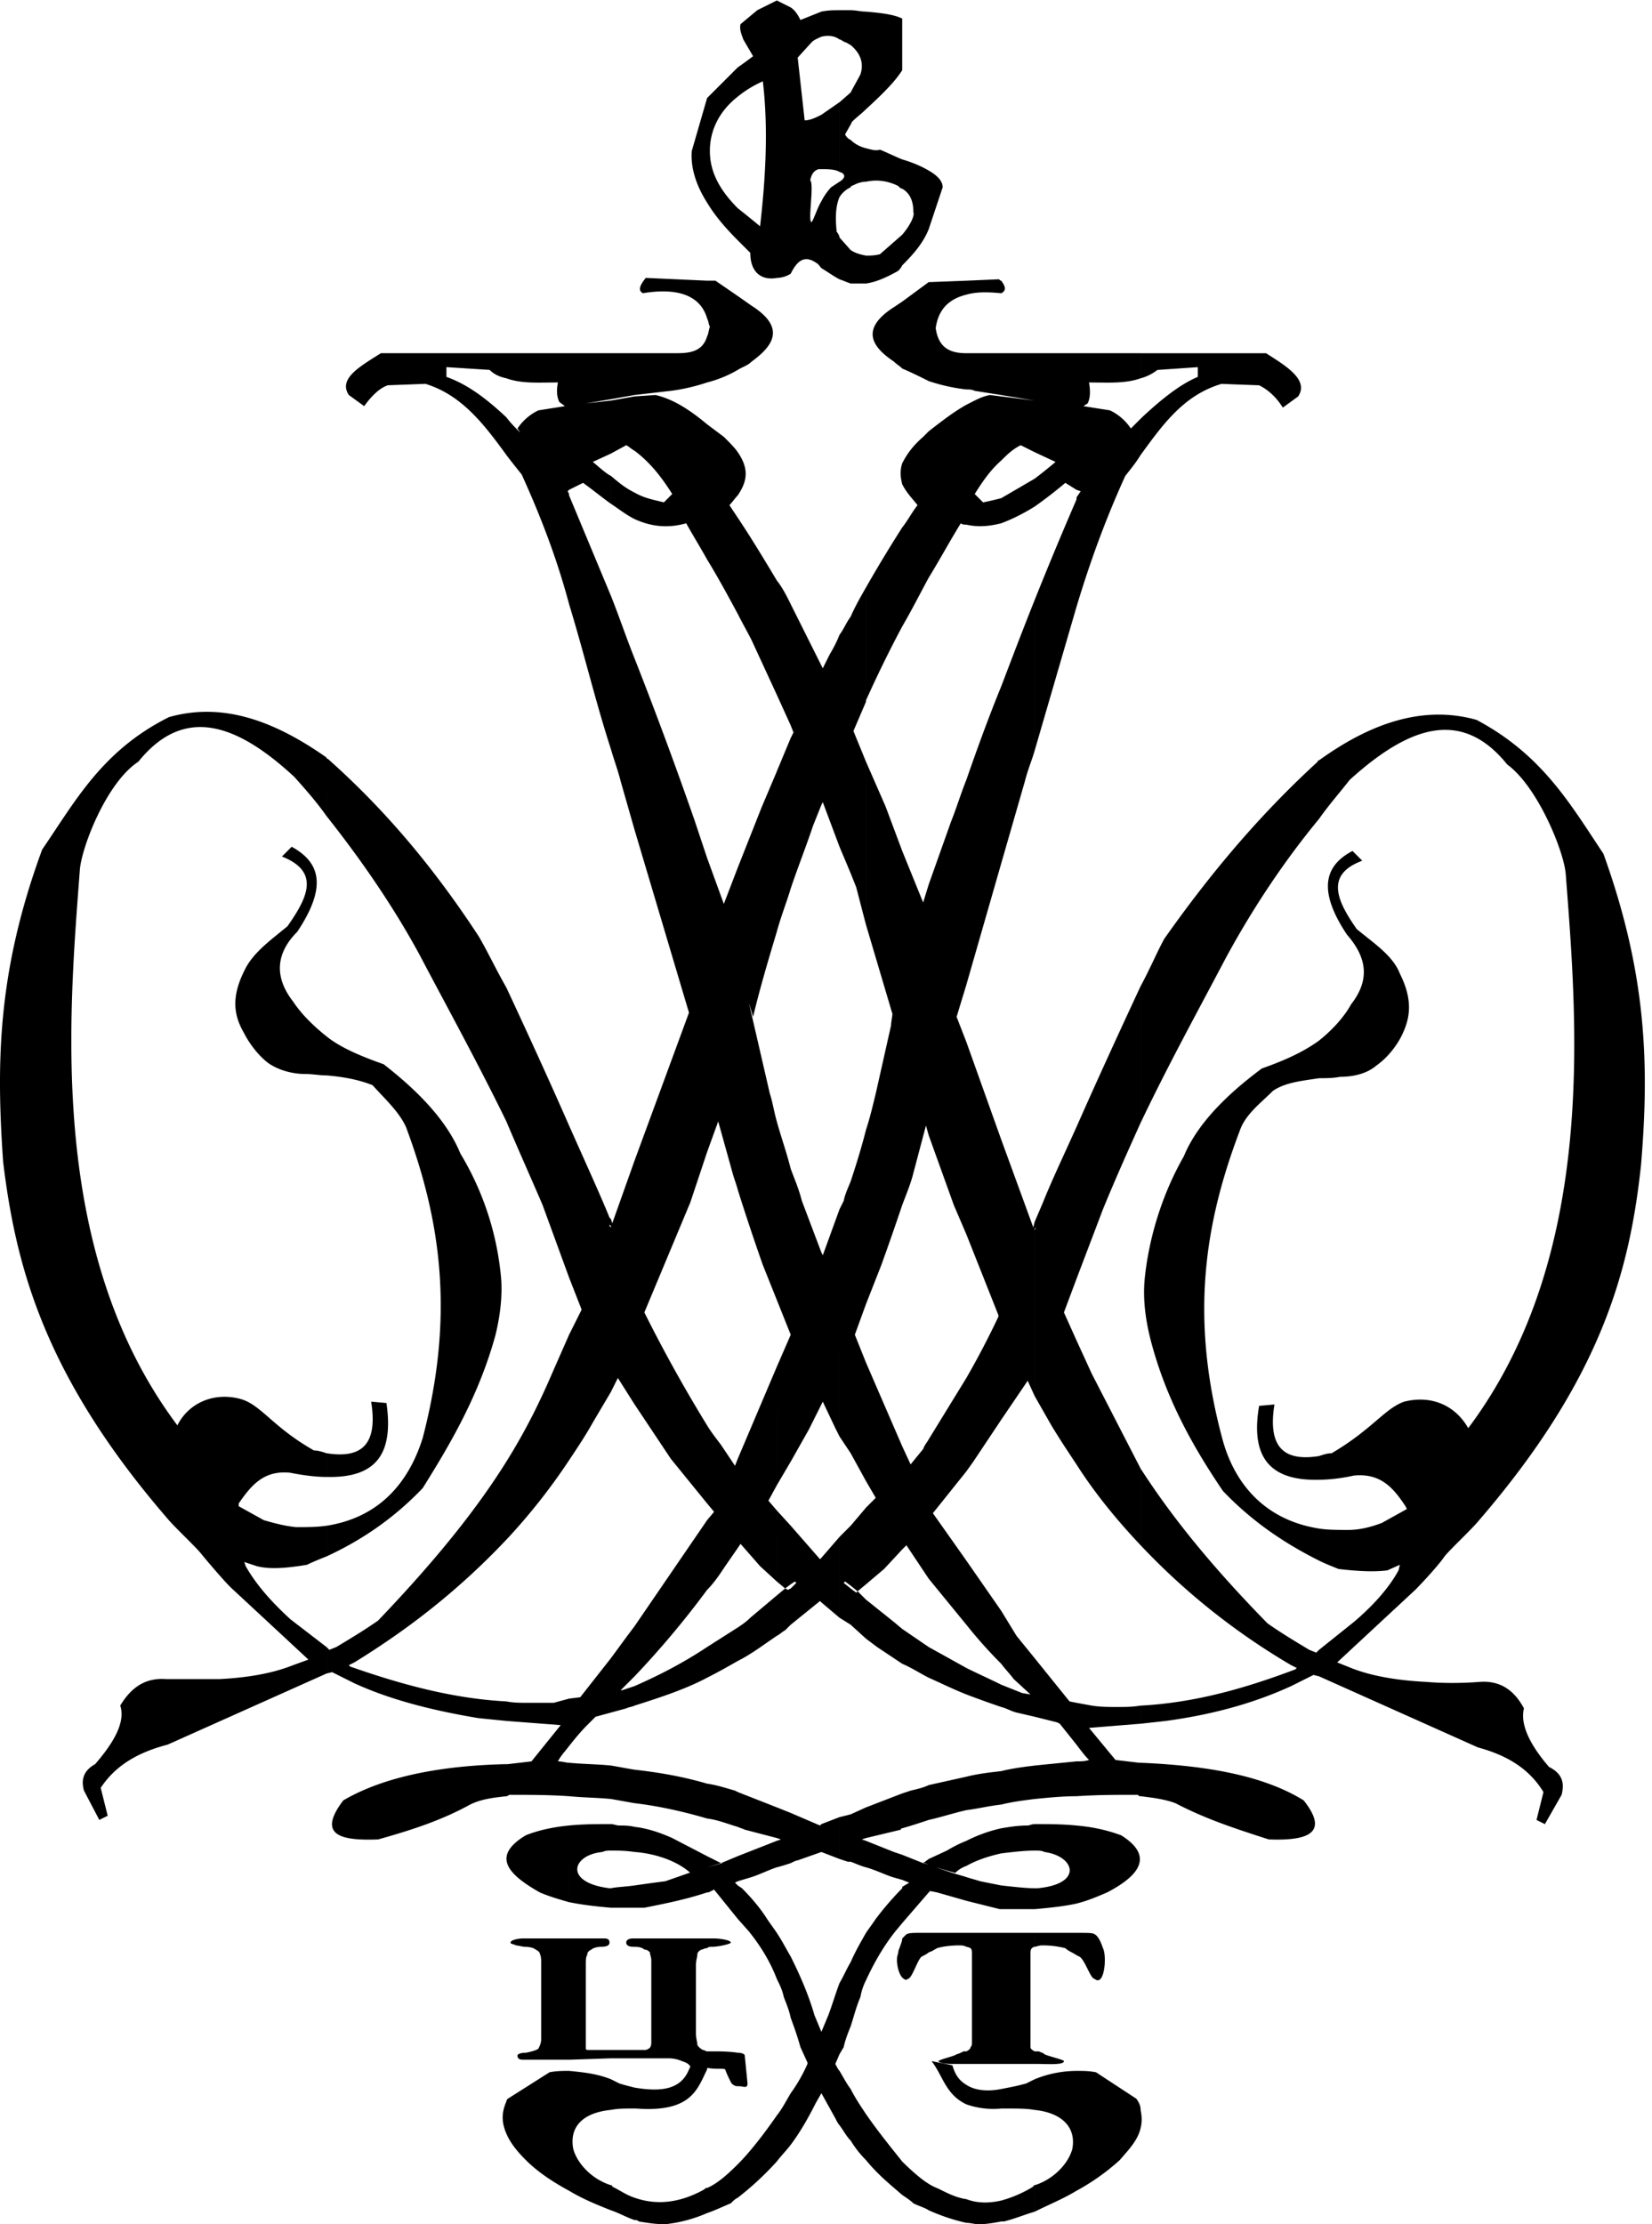 <svg xmlns="http://www.w3.org/2000/svg" width="104" height="140" viewBox="0 0 104 140"><defs><clipPath id="gd76a"><path d="M0 140V0h103.548v140z"/></clipPath><clipPath id="gd76b"><path d="M0 140V0h103.547v140z"/></clipPath></defs><g><g><g><g><g/><g clip-path="url(#gd76a)"><g><g/><g clip-path="url(#gd76b)"><path d="M19.24 67.601c-.877 0-1.755-.263-2.37-.702-.79-.614-1.316-1.492-1.491-1.843-.614-1.053-.878-2.194 0-3.949.526-1.14 1.667-1.93 2.72-2.808 1.229-1.755 2.106-3.422-.35-4.388l.614-.614c1.755.965 2.281 2.457.35 5.353-1.316 1.316-1.491 2.808-.263 4.388.527.79 1.229 1.492 2.106 2.194.878.702 2.107 1.228 3.598 1.755 2.37 1.843 4.037 3.686 4.827 5.616a18.301 18.301 0 0 1 2.545 7.635c.088.79.088 2.106-.351 3.861-1.053 3.774-2.808 6.758-4.563 9.566-1.755 1.843-3.774 3.247-6.055 4.3v-1.93c3.334-.527 5.177-2.721 6.055-5.53 2.018-7.722 1.14-13.69-1.053-19.569-.44-.965-1.317-1.755-2.107-2.633-.877-.35-1.842-.526-2.896-.614-.438 0-.877-.088-1.316-.088zm1.316 37.735l-10.004 4.476c-2.37.614-3.51 1.667-4.212 2.72l.439 1.755-.527.264-.965-1.843c-.176-.615-.088-1.229.702-1.668 1.14-1.316 1.93-2.632 1.58-3.685.79-1.317 1.755-1.755 2.896-1.668h3.334c1.755-.087 3.335-.35 4.651-.877l.966-.351-4.915-4.564c-.438-.438-1.492-1.667-1.843-2.106-.35-.439-1.667-1.667-2.106-2.194C2.742 86.557.987 79.624.197 73.13c-.439-6.319-.35-12.023 2.457-19.657 2.106-3.072 3.774-6.231 7.986-8.337 3.423-.966 6.67.263 9.916 2.545v3.685c-.614-.877-1.316-1.667-2.018-2.457-3.598-3.334-6.933-4.563-9.829-.965-2.018 1.316-3.598 5.44-3.685 6.845-.702 9.302-2.019 24.045 6.143 34.927.702-1.404 2.281-2.106 3.949-1.668 1.316.351 2.018 1.756 4.65 3.247.264 0 .527.088.79.176v1.492c-.614 0-1.404-.088-2.281-.264-1.668-.175-2.457.79-3.247 1.931v.176l1.58.877c.614.176 1.228.351 2.018.439.702 0 1.316 0 1.93-.088v1.93c-.438.176-.877.352-1.228.527-1.58.264-2.457.264-3.16.088l-.79-.263.089.263c.702 1.229 1.667 2.282 2.808 3.335l2.281 1.755zm0-1.667l.176.175.439-.175c.877-.527 1.755-1.053 2.632-1.667 3.862-4.037 6.319-7.196 8.074-10.005v4.915c-2.984 3.159-6.143 5.616-9.565 7.722l-.351.176.087.087c3.247 1.141 6.494 2.019 9.829 2.194v1.229l-1.755-.176c-3.16-.526-5.704-1.228-7.81-2.193l-1.405-.702-.35.087v-1.667zm11.321 3.422c.439.088.878.088 1.404.088h1.58l.965-.263.702-.088 1.93-2.457.966-1.316.527-.702 4.563-6.67.44-.526-.44-.527-2.282-2.808-2.281-3.423V73.042l3.423-9.302-3.423-11.496-.878-3.072c-.176-.702-.439-1.404-.614-2.018v-9.653c.526 1.316.965 2.633 1.492 3.949a274.17 274.17 0 0 1 3.773 10.18l.79 2.37 1.054 2.895.876-2.282 1.492-3.773.966-2.282V58.65c-.527 1.755-1.052 3.51-1.492 5.353l-.263-.877.263 1.14 1.053 4.564c.175.526.263 1.14.439 1.755v11.233l-.878-2.194a149.774 149.774 0 0 1-1.58-4.739c-.087-.351-.264-.79-.35-1.14l-.88-3.16-.7 1.93-1.053 3.16-2.896 6.932a92.395 92.395 0 0 0 3.949 7.109c.263.438.614.877.877 1.228l.88 1.317.173-.44v5.617l-.79 1.141c-.35.527-.7 1.053-1.14 1.492a57.436 57.436 0 0 1-4.563 5.44l-.264.264-.614.614h.088l.79-.263v1.229c-.176.087-.351.087-.527.175l-.965.263-.966.264-.526.526c-.439.439-.79.878-1.141 1.317-.263.35-.527.614-.702.965.263 0 .527.088.702.088v2.106c-1.229-.088-2.545-.088-3.773-.088-.088.088-.176.088-.176.088-.79.088-1.58.175-2.282.526-1.755.966-3.598 1.58-5.792 2.194-2.369.088-3.86-.263-2.193-2.457 2.544-1.492 6.142-2.194 10.267-2.282h.088l1.492-.175 1.842-2.282-3.422-.263zm14.567-15.27l2.458-5.791v7.46l-.527.965.527.614v4.475l-1.052-.965-1.23-1.404-.176.263v-5.616zm-14.567.176c1.316-2.106 2.194-3.949 2.984-5.792l.965-2.193.79-1.58-.79-2.018-1.667-4.564c-.79-1.843-1.58-3.598-2.282-5.265V62.16c1.229 2.633 2.72 5.88 3.949 8.688 1.053 2.37 2.018 4.476 2.545 5.792l.088.088.087.263 1.405-3.949V88.4l-1.054-1.667-.438.878-1.141 1.93c-.439.79-.965 1.58-1.492 2.37a38.16 38.16 0 0 1-3.949 5.002v-4.915zm6.494-14.918v.088l.088.087v-.087zM20.556 47.68zm0 0c0 .008.005.087.088.087 3.16 2.809 6.319 6.319 9.478 11.145.526.878 1.053 2.019 1.755 3.247v8.425c-1.843-3.774-3.686-7.108-5.44-10.443-1.756-3.247-3.862-6.23-5.88-8.776zm0 43.79c2.194.35 3.247-.527 2.809-3.247l.965.088c.439 3.071-.527 4.738-3.773 4.65v-1.491zm6.231-67.309l-2.37.088c-.526.175-1.052.702-1.491 1.316l-.965-.702c-.702-1.053.79-1.843 2.018-2.633h7.898v1.58c-.439-.088-.79-.263-1.053-.527l-2.72-.175v.614c1.228.439 2.369 1.229 3.773 2.545.263.351.527.614.878.966l-.176-.264a3.28 3.28 0 0 1 1.316-1.14l1.668-.264-.351-.263c-.176-.351-.176-.79-.088-1.229-1.229 0-2.282.088-3.247-.263v-1.58h3.949v8.6l-.088.088.088.176v.088l2.633 6.318v9.653c-.966-2.984-1.668-5.967-2.633-9.127v-6.844 6.844c-.702-2.632-1.667-5.265-2.984-8.16-.35-.44-.702-.878-.965-1.23-1.404-1.93-2.808-3.773-5.09-4.475zm9.039-1.93h4.125v2.632l-1.492.263-1.58.264 1.58-.176 1.492-.263v3.422c-.176-.087-.351-.263-.527-.35l-.965.526-1.141.526c.439.351.79.702 1.14.878v1.755c-.614-.439-1.14-.878-1.754-1.316l-.878.438zm0 92.67c.878-.088 1.755-.088 2.633-.088v1.667c-.176 0-.351 0-.527.088-1.93.176-2.457 1.93.439 2.282h.088v1.228c-.966-.087-1.755-.175-2.633-.35zm-1.843 4.212c-2.018-1.14-3.071-2.282-.877-3.598.877-.351 1.842-.527 2.72-.614v4.826c-.614-.175-1.229-.35-1.843-.614zm1.843 10.53H32.93c-.263 0-.351-.087-.351-.263 0-.087.176-.175.527-.175.438-.088.702-.176.79-.263.087-.176.175-.351.175-.615v-4.65c0-.352 0-.527-.088-.703 0-.088-.088-.175-.263-.263-.088-.088-.351-.176-.702-.176-.088 0-.439-.087-.527-.087-.175-.088-.35-.088-.35-.176 0-.175.526-.263.79-.263h2.895v7.635zm0 .703c.878.087 1.755.175 2.633.526v1.93c-1.755.176-2.633 1.054-2.37 2.458.264.965 1.229 1.93 2.37 2.282v1.58c-.878-.352-1.755-.703-2.633-1.23zm-2.72 5.616c-.527-.526-.966-1.053-1.229-1.667-.263-.615-.351-1.229 0-2.019 0 0 0-.087.088-.175l2.632-1.668c.44-.087.878-.087 1.229-.087v7.547c-.965-.527-1.93-1.141-2.72-1.93zm5.353-22.729c-.878-.087-1.755-.087-2.633-.175v-2.106c.878.087 1.755.087 2.633.175zm0 16.323l-2.633.088v-7.635h2.194c.263 0 .35.088.35.263 0 .176-.175.263-.526.263-.263 0-.526.088-.614.176-.175.088-.263.175-.263.351-.088.088-.088.351-.088.614v5.266c0 .087.088.087.176.087h1.404zm1.492-96.883c-.527-.263-.966-.614-1.492-.965v-1.755c.614.526.965.79 1.492 1.053zm-1.492 80.56v-2.106c.526.088.965.176 1.492.263 1.58.176 3.071.44 4.563.878.614.088 1.14.263 1.756.439l.174.088 2.458.965.877.35v3.16c-.263.088-.526.176-.877.263-.527.176-1.052.44-1.58.615l-.878.263v-1.58l2.458-.965.263-.088-.263-.088-2.018-.526c-.176-.088-.264-.088-.44-.176-.615-.175-1.23-.438-1.93-.526-1.492-.439-3.072-.79-4.563-.965-.527-.088-.966-.176-1.492-.264zm0 1.58c.175 0 .35.088.526.088.263 0 .615 0 .966.087v1.58c-.615-.088-1.054-.088-1.492-.088zm1.492.175c.79.088 1.58.351 2.368.702l2.195 1.141v2.282c-1.316.439-2.633.702-3.95.965h-.613v-1.404c.614-.088 1.228-.175 1.93-.263l1.559-.545c-.879-.778-2.27-1.21-3.49-1.298zm-1.492 5.09v-1.228c.438-.088.877-.088 1.492-.176v1.404zm1.492 2.457h-.088c-.263 0-.439-.087-.439-.263 0-.175.176-.263.439-.263h.088v.526zm0-.526h4.563v.614c-.174 0-.265.088-.351.088-.174.088-.265.175-.265.35 0 .089-.086.352-.086.615v4.3c0 .351.086.527.086.702 0 .088.177.264.351.351.09 0 .177.088.265.088v1.14c-.616 1.23-.965 2.721-4.477 2.458h-.086V131.4c1.58.263 2.895.175 3.423-1.141l.087-.176c-.087-.175-.263-.263-.528-.35a2.078 2.078 0 0 0-.789-.176h-2.193v-.527h.526c.176 0 .263 0 .351-.087.088 0 .174-.176.174-.351v-5.178c0-.263-.086-.351-.086-.527-.088-.087-.176-.175-.351-.175-.088-.088-.263-.176-.614-.176v-.526zm0 7.547h-1.492v-.527h1.492v.527zm-1.492 1.316l.526.264c.263.087.615.175.966.263v1.316c-.615 0-1.054 0-1.492.088zm0 8.25v-1.58s.087 0 .087.087c.527.264.878.527 1.405.702 1.491.527 2.982.264 4.389-.526.086-.088.086-.088.174-.088v1.58a8.985 8.985 0 0 1-2.633.702c-.614 0-1.14-.088-1.667-.176-.088-.087-.177-.087-.263-.087-.527-.176-.966-.44-1.492-.615zm6.055-1.405c.614-.263 1.228-.79 1.93-1.492.79-.79 1.668-1.93 2.458-3.071v2.896a18.927 18.927 0 0 1-2.458 2.281c-.174.088-.264.176-.438.352-.438.175-.966.438-1.492.614v-1.58zm-4.563-30.363v-1.229c1.402-.614 2.982-1.404 4.563-2.457l1.93-1.229c.264-.175.527-.35.79-.614l1.668-1.404v2.545c-.79.526-1.58 1.14-2.458 1.58-.615.35-1.23.702-1.93 1.053-1.316.702-2.896 1.228-4.563 1.755zm3.598-97.848l.965-3.335 1.93-1.93a24.4 24.4 0 0 0 .966-.703l-.616-1.053c-.086-.263-.262-.614-.174-.965l1.053-.878L48.902.03v17.464c-.966.175-1.668-.351-1.668-1.58l-.79-.79c-.702-.702-1.404-1.492-1.93-2.37-.616-.965-1.053-2.105-.965-3.246zm1.14 0c0 1.316.616 2.457 1.755 3.598.44.35.878.702 1.406 1.14.35-3.07.525-6.142.174-9.126a6.91 6.91 0 0 0-1.58.965c-1.23.966-1.755 2.194-1.755 3.423zm-3.422 15.357c1.142.263 2.194.965 3.247 1.843v8.512c-.439-.79-.876-1.492-1.316-2.281-1.23.35-2.282.175-3.247-.264v-1.667c.614.351 1.14.439 1.842.614l.526-.526c-.613-.966-1.317-1.93-2.368-2.72v-3.423zm3.247 1.843c.35.263.7.527 1.054.79.351.35.702.702.876.965.79 1.14.527 1.93 0 2.72-.174.176-.35.44-.525.615.174.263.351.526.525.79.878 1.316 1.668 2.632 2.458 3.949.35.438.614.965.877 1.491v7.635l-.877-1.93-1.58-3.423c-.263-.526-.614-1.14-.878-1.667-.615-1.141-1.23-2.282-1.93-3.423v-8.512zm0-6.67c-.439-1.491-1.93-1.93-4.037-1.58-.35-.175-.175-.526.176-.964l3.86.175h.527l1.404.965.878.615c2.194 1.404 1.316 2.545 0 3.51-.263.263-.614.351-.878.526a7.483 7.483 0 0 1-1.93.79c-.79.264-1.581.44-2.282.527l-2.281.263v-2.633h2.72c.878 0 1.578-.175 1.843-1.053.089-.175.089-.35.175-.614-.086-.175-.086-.351-.175-.526zm1.93 98.638l.264.176c.526.526 1.142 1.228 1.58 1.93.175.264.438.615.614.878v2.896c-.44-1.141-1.052-2.106-1.755-2.984l-.703-.79zm-1.49.263l-.351.176h-.09v-2.282l.878.44 1.054-.44v1.58l-.175.088.174.175v2.106zm.525-1.667h-.088l-.877.263zm-.965 11.847h.526c.088 0 .88 0 1.404.088.264 0 .44.088.44.175l.175 1.756c0 .35-.265.175-.527.175h-.088a.484.484 0 0 1-.438-.263c-.087-.176-.264-.527-.351-.79-.087-.088-.527 0-1.052-.088h-.09zm0-7.108h.44c.26 0 1.052.088 1.052.263 0 .088-.791.263-1.142.263-.175 0-.261 0-.35.088zm5.265-25.976v3.686l-.352.263.177.088.175-.088v2.282l-.352.35c-.174.089-.35.264-.525.352v-2.545l.525-.439-.525-.439V95.07zm0 3.95l.351-.352-.088-.088-.263.176v-3.686l1.843 2.106.088-.087 1.14-1.317v5.09l-1.14-.965-.088-.088-1.843 1.492v-2.282zm3.072-3.248l.702-.702v3.774l-.351-.264-.088.088.439.351v2.282l-.702-.439v-5.09zm-3.072-4.739l-.877 1.492V86.03l.877-2.018-.877-2.194V70.585c.263.965.614 1.93.877 2.984.263.702.527 1.316.702 2.018l1.229 3.247.088.176 1.053-2.896v14.304l-.264-.527-.79-1.667-.087.175-.79 1.58-1.14 2.018zm3.072-15.883l.263-.527c.088-.439.264-.79.439-1.229v17.113l-.702-1.053V76.114zM48.9 58.65V48.558l.878-2.106.176-.351-.176-.439v-7.635l1.93 3.862.089.175.438-.877c.264-.44.44-.79.615-1.229.263-.35.437-.79.702-1.14v16.146l-.702-1.667-1.053-2.808-.088.175-.527 1.317c-.438 1.316-.965 2.632-1.404 3.949-.263.877-.614 1.755-.877 2.72zm4.652-19.833c.263-.614.614-1.228.965-1.843v7.196l-.79 1.843.79 1.93v10.268l-.616-2.37-.35-.877V38.817zM49.779.468c.263.175.439.439.613.79L51.71.73c.439-.088.79-.088 1.14-.088h.703v2.194c-.175-.087-.265-.175-.351-.175-.176-.088-.265-.176-.351-.176-.351-.263-.79-.263-1.141-.175-.176.088-.439.175-.614.35l-.878.966.439 3.95c.35 0 .7-.176 1.053-.352l1.14-.79v4.388c-.263-.175-.79-.175-1.14-.175h-.176c-.263.087-.438.263-.527.702.264.263-.175 2.632.089 2.632.175-.263.35-.877.614-1.316.175-.351.439-.702.613-.878l.528-.35v.965c-.264.614-.264 1.404-.176 2.194.088.087.176.263.176.35v2.633c-.351-.175-.702-.438-1.141-.702-.088-.087-.176-.263-.352-.35-.789-.527-1.228 0-1.579.701a1.693 1.693 0 0 1-.877.264V.029zm3.072 5.967l.702-.614V7.84l-.351.615a.685.685 0 0 0 .35.35c.264.264.615.44.966.527.35.088.614.176.878.088.437.176.965.439 1.402.614.616.176 1.23.44 1.669.702.614.351.878.702.878 1.053l-.878 2.633c-.351.878-.965 1.58-1.669 2.282-.086.175-.174.263-.26.35-.791.44-1.406.703-2.02.79h-.965c-.265-.087-.44-.175-.702-.263v-2.632l.702.79c.263.175.526.263.965.35.263 0 .527 0 .878-.087l1.402-1.229c.528-.614.791-1.228.704-1.404 0-.79-.262-1.229-.704-1.492-.086 0-.174-.088-.26-.175-.528-.264-1.229-.44-2.02-.264-.264 0-.527.088-.702.176-.176.088-.263.088-.263.175a1.626 1.626 0 0 0-.702.615v-.966c.437-.263.35-.526 0-.614V6.435zm-3.51 119.26c-.088-.438-.264-.79-.44-1.14v-2.896c.352.526.615 1.053.878 1.492.613 1.228 1.141 2.457 1.492 3.685l.439 1.054.439-1.054c.263-.702.438-1.316.702-2.018.263-.439.437-.877.702-1.316v4.037c-.175.438-.351.877-.44 1.316l-.262.439-.264.614c.088.175.176.35.264.439v3.422c-.088-.088-.176-.263-.264-.439l-.877-1.58-.352.615c-.526 1.053-1.052 1.93-1.579 2.633-.263.35-.614.702-.877 1.053v-2.896c.35-.439.614-.965.877-1.404a9.875 9.875 0 0 0 1.053-1.843v-.088l-.44-.965c-.174-.614-.35-1.141-.613-1.843-.088-.439-.263-.878-.439-1.316zm3.51 4.652c.263.438.437.79.702 1.14v3.247c-.265-.263-.44-.614-.702-.965zm-1.141-15.533l1.14-.439v2.633l-1.14-.439-1.492.527c-.088 0-.263.087-.439.175v-3.16l1.843.79zm1.14-.439l.703-.175v2.983h-.175l-.527-.175v-2.633zm1.668-19.482l.614-.614-.614-1.053v-7.46l2.28 5.266.528 1.14.79-.964c.088-.264.263-.44.351-.615l2.37-3.861a53.458 53.458 0 0 0 2.018-3.861v-.088l-2.019-5.09-.79-1.843-1.579-4.388-.175-.614-.79 2.984c-.176.702-.44 1.316-.704 2.018V53.56l1.318 3.247.351-1.14 1.404-3.95c.351-.877.614-1.755.965-2.632v12.9l-.614 2.018.614 1.58 2.194 6.143v17.639l-1.755 2.632-.439.615-2.107 2.632 2.107 2.984v4.037l-2.369-2.896-.527-.79-.877-1.316-.265.263-1.14 1.229-1.14.965v-4.827zm6.318-45.808c.702-2.019 1.405-3.95 2.194-5.88V54.35l-2.194 7.635zm0 49.143l2.194 3.16v3.334c-.79-.79-1.492-1.58-2.194-2.457zm-6.318 1.492l-.527.439.527.526v2.457l-.965-.877v-2.282l.35.263.088-.087-.438-.351v-3.774l.965-1.14v4.826zm0 .965l1.756 1.404.524.44 1.669 1.14 2.37 1.316v1.668c-.878-.351-1.58-.702-2.37-1.053-.527-.264-1.053-.615-1.669-.878a591.76 591.76 0 0 0-1.58-1.053l-.7-.527zm6.318 4.3c.702.351 1.491.702 2.194 1.053v1.404a60.948 60.948 0 0 1-2.194-.79zm-6.318-22.904l-.702 1.93.702 1.756v7.459l-.965-1.755V74.358c.35-1.053.7-2.193.965-3.247.263-.79.44-1.58.614-2.281l.966-4.3v-.088l.086-.614-1.666-5.617V47.944l1.229 2.808 1.051 2.808v22.29a170.65 170.65 0 0 1-1.315 3.774l-.965 2.457zm0-81.35c.965.088 1.756.176 2.28.439v3.247c-.437.702-1.226 1.492-2.28 2.457V.731zm0 6.143c-.264.263-.616.527-.878.79l-.087.175V5.821c.175-.351.438-.79.614-1.14.263-.79-.088-1.405-.614-1.844V.643c.35 0 .614.088.965.088v6.143zm-.351 118.822c-.265.614-.439 1.316-.614 1.843v-4.037c.263-.615.614-1.229.965-1.843.176-.263.44-.614.614-.878a19.201 19.201 0 0 1 1.666-1.93v2.194l-.437.526c-.702.878-1.316 1.93-1.843 3.072a3.715 3.715 0 0 0-.351 1.053zm2.631-6.845v-.088l.442-.263-.442-.176-.614-.175c-.525-.176-1.052-.44-1.666-.615-.351-.087-.702-.263-.965-.35V114.2l.965-.44v1.931l-.264.088.264.088 1.756.702.524.176v1.58-1.58l1.318.526.351-.263v.35l-.263-.087h-.088l.351.088v-.351l1.14-.527c.44-.263.79-.439 1.23-.614a9.336 9.336 0 0 1 2.193-.79v1.58c-.79.175-1.58.439-2.194.79a1.91 1.91 0 0 0-.702.438l-1.228-.35 1.053.35c.263.088.614.176.877.264.264.087.615.175.878.263l1.316.263v1.492h-.089l-2.105-.527-1.842-.526-.44-.088-.087.088-1.669 1.93zm6.232-3.774c.527-.088 1.053-.175 1.668-.175.087 0 .263-.088.439-.088v1.667c-.615 0-1.405.088-2.107.176v-1.58zm-8.512-1.316l2.28-.878.528-.175c.351-.088.79-.176 1.141-.351l2.37-.527v2.106c-.79.176-1.58.44-2.37.615-.527.175-1.053.35-1.669.526 0 0-.086 0-.086.088l-2.194.526v-1.93zm0 19.306c.791 1.141 1.58 2.106 2.28 2.984.616.614 1.23 1.14 1.669 1.404.262.175.527.263.702.351.527.263 1.053.526 1.667.614.702.264 1.405.264 2.194.088v1.316c-.438.088-.965.176-1.404.176-.264 0-.526-.088-.79-.088-.79-.175-1.58-.439-2.369-.79-.263-.175-.613-.263-.965-.438-.176-.176-.44-.352-.704-.527-.7-.614-1.489-1.229-2.28-2.194zm8.512 5.441a7.81 7.81 0 0 0 2.019-.878c0-.087.087-.087.087-.087v1.667c-.614.176-1.23.439-1.93.614h-.176v-1.316zm-9.477-3.774v-3.246c.263.526.614 1.053.965 1.58v2.895a6.626 6.626 0 0 1-.965-1.229zm3.245-12.724v2.457c-.26-.263-.437-1.14-.26-1.492 0 0 0-.175.086-.35.088-.264.174-.44.174-.615zm-.524-99.252c-1.316-.878-2.195-2.018 0-3.423l.524-.35 1.669-1.23h.088l2.281-.087 2.019-.088c.086 0 .086.088.175.088v.79c-.877-.088-1.58-.088-2.194.088-1.053.263-1.755.877-1.93 2.106.175 1.228.877 1.58 1.93 1.58v2.281c-.79-.088-1.58-.263-2.369-.526-.527-.264-1.053-.527-1.669-.79-.174-.176-.35-.264-.524-.439zm6.756-4.3zm0 0zm-2.194 3.773h2.194v2.633l-1.668-.263c-.175-.088-.35-.088-.526-.088v-2.282zm-6.318 14.743a86.27 86.27 0 0 1 2.28-3.773v6.23a76.187 76.187 0 0 0-2.28 4.652zm2.28-3.773c.351-.439.616-.965.966-1.404-.35-.439-.701-.79-.966-1.317-.086-.35-.174-.79 0-1.316.265-.526.616-1.053 1.318-1.667l.351-.351v9.214c-.527.965-1.053 2.018-1.669 3.072V33.2zm1.669 88.458v1.228c-.088.088-.263.176-.439.264-.264.175-.614 1.404-.879 1.404-.086.088-.174.088-.35-.088v-2.457c.09-.088.176-.176.264-.263.177-.088.439-.088.877-.088zm2.37 8.249h-.966c-.439 0-.79-.088-.79-.176 0-.087 1.141-.35 1.141-.438.088 0 .263-.088.439-.176h.175zm-.44-7.46c-.614 0-1.14.088-1.403.176-.175.088-.265.176-.527.263v-1.228H63.03v8.249h-2.194v-.79c.176-.088.264-.175.264-.263.087-.088.087-.176.087-.351v-5.441c0-.263 0-.351-.087-.439 0 0-.176-.088-.264-.088-.175-.087-.263-.087-.438-.087zm.44 8.776c.525.351 1.316.439 2.193.264v1.228a5.149 5.149 0 0 1-2.194-.263zm-2.194-1.492l1.316.264c.175.614.439.965.877 1.228v1.229c-1.316-.614-1.491-1.843-2.193-2.72zm-.176-102.586c.79-.615 1.58-1.229 2.37-1.668.525-.263.965-.526 1.49-.614l.703.088v4.037c-.703.614-1.228 1.404-1.668 2.106l.528.526c.437-.087.79-.175 1.14-.263l2.107-1.229c.35-.263.79-.614 1.316-1.053l-1.316-.614v-3.247l-2.107-.35V22.23h4.738v8.6l-.7-.438a28.59 28.59 0 0 1-1.931 1.492c-.703.438-1.405.79-2.107 1.053-.703.175-1.404.263-2.194.087-.087 0-.263 0-.35-.087-.703 1.14-1.317 2.281-2.019 3.422zm9.3-4.915h4.039v1.58c-.965.351-2.107.263-3.247.263.088.527.088.966-.087 1.317l-.263.175 1.666.263a3.28 3.28 0 0 1 1.317 1.141l.614-.614v2.282c-.263.438-.614.877-.965 1.316-1.317 2.896-2.282 5.616-3.073 8.249l-2.631 9.039v-9.478a239.35 239.35 0 0 1 2.63-6.318c0-.088 0-.176.091-.263l.174-.264-.264-.088zm-4.737 2.72l2.107.264v3.247l-.88-.439c-.525.264-.876.615-1.227.966zm0 88.634c-.79.088-1.492.264-2.194.351v-2.106c.702-.175 1.405-.263 2.194-.35zm1.931 9.04c-.089.087-.089.175-.089.438v5.792c0 .088.089.175.265.263h.263c.176.088.263.088.35.176.087.087 1.23.35 1.23.438 0 .264-1.053.176-1.843.176H63.03v-8.25h2.106v.878c-.087 0-.175.088-.175.088zm.176-18.254v3.686l-1.141-.264c-.351-.087-.615-.263-.966-.35v-1.405l1.318.527.524.088-1.052-.966c-.263-.35-.528-.614-.79-.965v-3.335l.966 1.58zm0 0l2.193 2.72.438.088.965.176c.528.087 1.056.087 1.581.087.527 0 .965 0 1.492-.087v1.14l-3.247.264 1.667 2.018 1.492.176h.088c4.124.175 7.722.79 10.267 2.369 1.668 2.106.176 2.545-2.194 2.457-2.193-.702-4.037-1.316-5.88-2.281-.702-.264-1.491-.351-2.193-.44-.088 0-.088 0-.176-.087-1.316 0-2.544 0-3.862.088-.875 0-1.754.088-2.631.175v-2.106l2.63-.263c.265 0 .529 0 .792-.088-.263-.263-.527-.614-.791-.965-.35-.439-.7-.878-1.052-1.317l-.174-.087-1.405-.351zm-1.756 28.345h-.35v-1.228c.438-.088.965-.176 1.579-.352l.527-.263a7.046 7.046 0 0 1 2.63-.526v7.547c-.874.526-1.753.877-2.63 1.316v-1.667c1.142-.351 2.107-1.317 2.37-2.282.26-1.404-.704-2.282-2.37-2.457-.527-.088-1.054-.088-1.756-.088zm1.756-12.549H63.03v-1.492c.79.088 1.58.176 2.107.176h.176c2.896-.264 2.368-2.019.438-2.282-.175-.088-.351-.088-.614-.088v-1.667c.877 0 1.756 0 2.631.088v4.914-4.914c.965.087 1.844.263 2.81.614 2.105 1.316 1.14 2.545-.88 3.598-.612.263-1.226.526-1.93.702-.789.175-1.666.263-2.631.351zm-2.107-6.582v-2.106c.702-.175 1.404-.263 2.107-.35v2.105c-.703.088-1.405.176-2.107.351zm0-24.22v-17.64l2.019 5.53.087-.352v10.97l-.438-.965zm2.107-42.123c-.176.614-.44 1.228-.615 1.93L63.03 54.35V43.205c.702-1.843 1.404-3.686 2.106-5.44v9.477zM63.03 18.458v-.79c.262.351.351.614 0 .79zm2.107 104.078v-.877h2.895c.44 0 .791 0 .878.088.176.087.351.35.527.877.262.527.087 2.457-.527 1.93-.263 0-.614-1.228-.965-1.403l-.177-.088c-.26-.176-.524-.263-.7-.439a5.716 5.716 0 0 0-1.492-.175c-.176 0-.353.087-.44.087zm0-45.633l.526-1.228c.525-1.317 1.316-2.984 2.105-4.739 1.318-2.984 2.81-6.23 4.038-8.863v8.6c-.79 1.755-1.58 3.51-2.37 5.44l-1.668 4.388v-9.565 9.565l-.789 2.106.789 1.756.965 2.106 3.073 5.967v4.827c-1.404-1.492-2.808-3.16-4.038-5.09-.524-.79-1.052-1.58-1.58-2.457l-1.051-1.843V77.43l.086-.176-.086.088zm2.63 60.99v-7.546c.442 0 .792 0 1.23.087l2.546 1.668c.175.263.263.439.263.702.088.439.088.79 0 1.14-.176.79-.79 1.405-1.316 2.02a14.025 14.025 0 0 1-2.722 1.93zM83.04 93.139c-3.246.088-4.302-1.58-3.774-4.65l.966-.089c-.438 2.72.614 3.598 2.808 3.247v1.492zm0-1.492v1.492c.614 0 1.404-.088 2.192-.263 1.757-.176 2.545.877 3.25 1.93l.086.176-1.58.878c-.7.263-1.403.438-2.107.438-.614 0-1.315 0-1.841-.087v2.018c.35.176.79.351 1.227.527 1.493.175 2.37.175 3.073.087l.788-.35-.086.35c-.615 1.141-1.668 2.282-2.81 3.247l-2.192 1.755v1.668l10.004 4.475c2.282.615 3.422 1.668 4.123 2.809l-.437 1.755.527.263 1.052-1.843c.177-.702.088-1.316-.79-1.755-1.14-1.316-1.842-2.633-1.58-3.686-.702-1.316-1.668-1.755-2.807-1.667-1.141.088-2.282.088-3.334 0-1.756-.088-3.424-.351-4.74-.878l-.877-.35 4.913-4.564c.44-.439 1.493-1.58 1.844-2.106.35-.439 1.667-1.668 2.106-2.194 7.81-9.039 9.564-15.884 10.267-22.466.527-6.318.351-12.022-2.37-19.57-2.104-3.158-3.86-6.23-7.985-8.424-3.422-.965-6.758.263-9.916 2.545v3.686c.614-.878 1.316-1.667 1.93-2.457 3.686-3.335 7.02-4.564 9.916-.966 1.93 1.405 3.6 5.529 3.686 6.933.703 9.214 2.019 23.957-6.142 34.84-.791-1.405-2.28-2.107-4.037-1.668-1.23.439-2.019 1.755-4.564 3.247-.263 0-.527.088-.79.175zm-2.896-22.992c-.79.79-1.755 1.492-2.106 2.545-2.196 5.792-3.16 11.76-1.053 19.482.788 2.808 2.719 5.002 6.055 5.529v2.018c-2.28-1.14-4.302-2.545-6.055-4.388-1.843-2.72-3.598-5.792-4.564-9.565-.439-1.755-.439-2.984-.35-3.861.261-2.458 1.052-5.178 2.456-7.635.791-1.93 2.545-3.774 4.916-5.529 1.49-.526 2.631-1.053 3.597-1.755.876-.702 1.58-1.492 2.018-2.282 1.23-1.58.965-2.983-.263-4.387-1.93-2.896-1.317-4.388.35-5.266l.615.615c-2.37.877-1.58 2.544-.35 4.3 1.052.877 2.28 1.667 2.718 2.808.88 1.755.615 2.896.09 3.949-.176.35-.702 1.228-1.58 1.843-.615.526-1.492.702-2.282.702-.44.087-.878.087-1.316.087-1.141.176-2.106.264-2.896.79zm2.896 36.858l-.351-.088-1.404.702c-2.105.965-4.651 1.755-7.898 2.194l-1.58.175v-1.14c3.335-.176 6.494-1.053 9.74-2.282l.089-.088-.351-.175a42.713 42.713 0 0 1-9.478-7.547v-4.827c1.755 2.72 4.124 5.792 7.987 9.741.875.614 1.754 1.14 2.631 1.667l.44.176.175-.176v1.668zm-11.233-43.44c.614-1.14 1.053-2.193 1.49-2.983 3.337-4.739 6.497-8.25 9.655-11.145 0 0 0-.088.088-.088v3.686c-2.106 2.545-4.125 5.529-5.881 8.775-1.754 3.335-3.597 6.67-5.352 10.356zm0-39.84h7.897c1.23.79 2.721 1.667 2.02 2.72l-.965.702c-.44-.702-.965-1.14-1.493-1.404l-2.368-.088c-2.37.702-3.687 2.545-5.091 4.476v-2.282l.088-.088c1.316-1.228 2.457-2.106 3.51-2.545v-.614l-2.545.176a2.966 2.966 0 0 1-1.053.526z"/></g></g></g></g></g></g></g></svg>